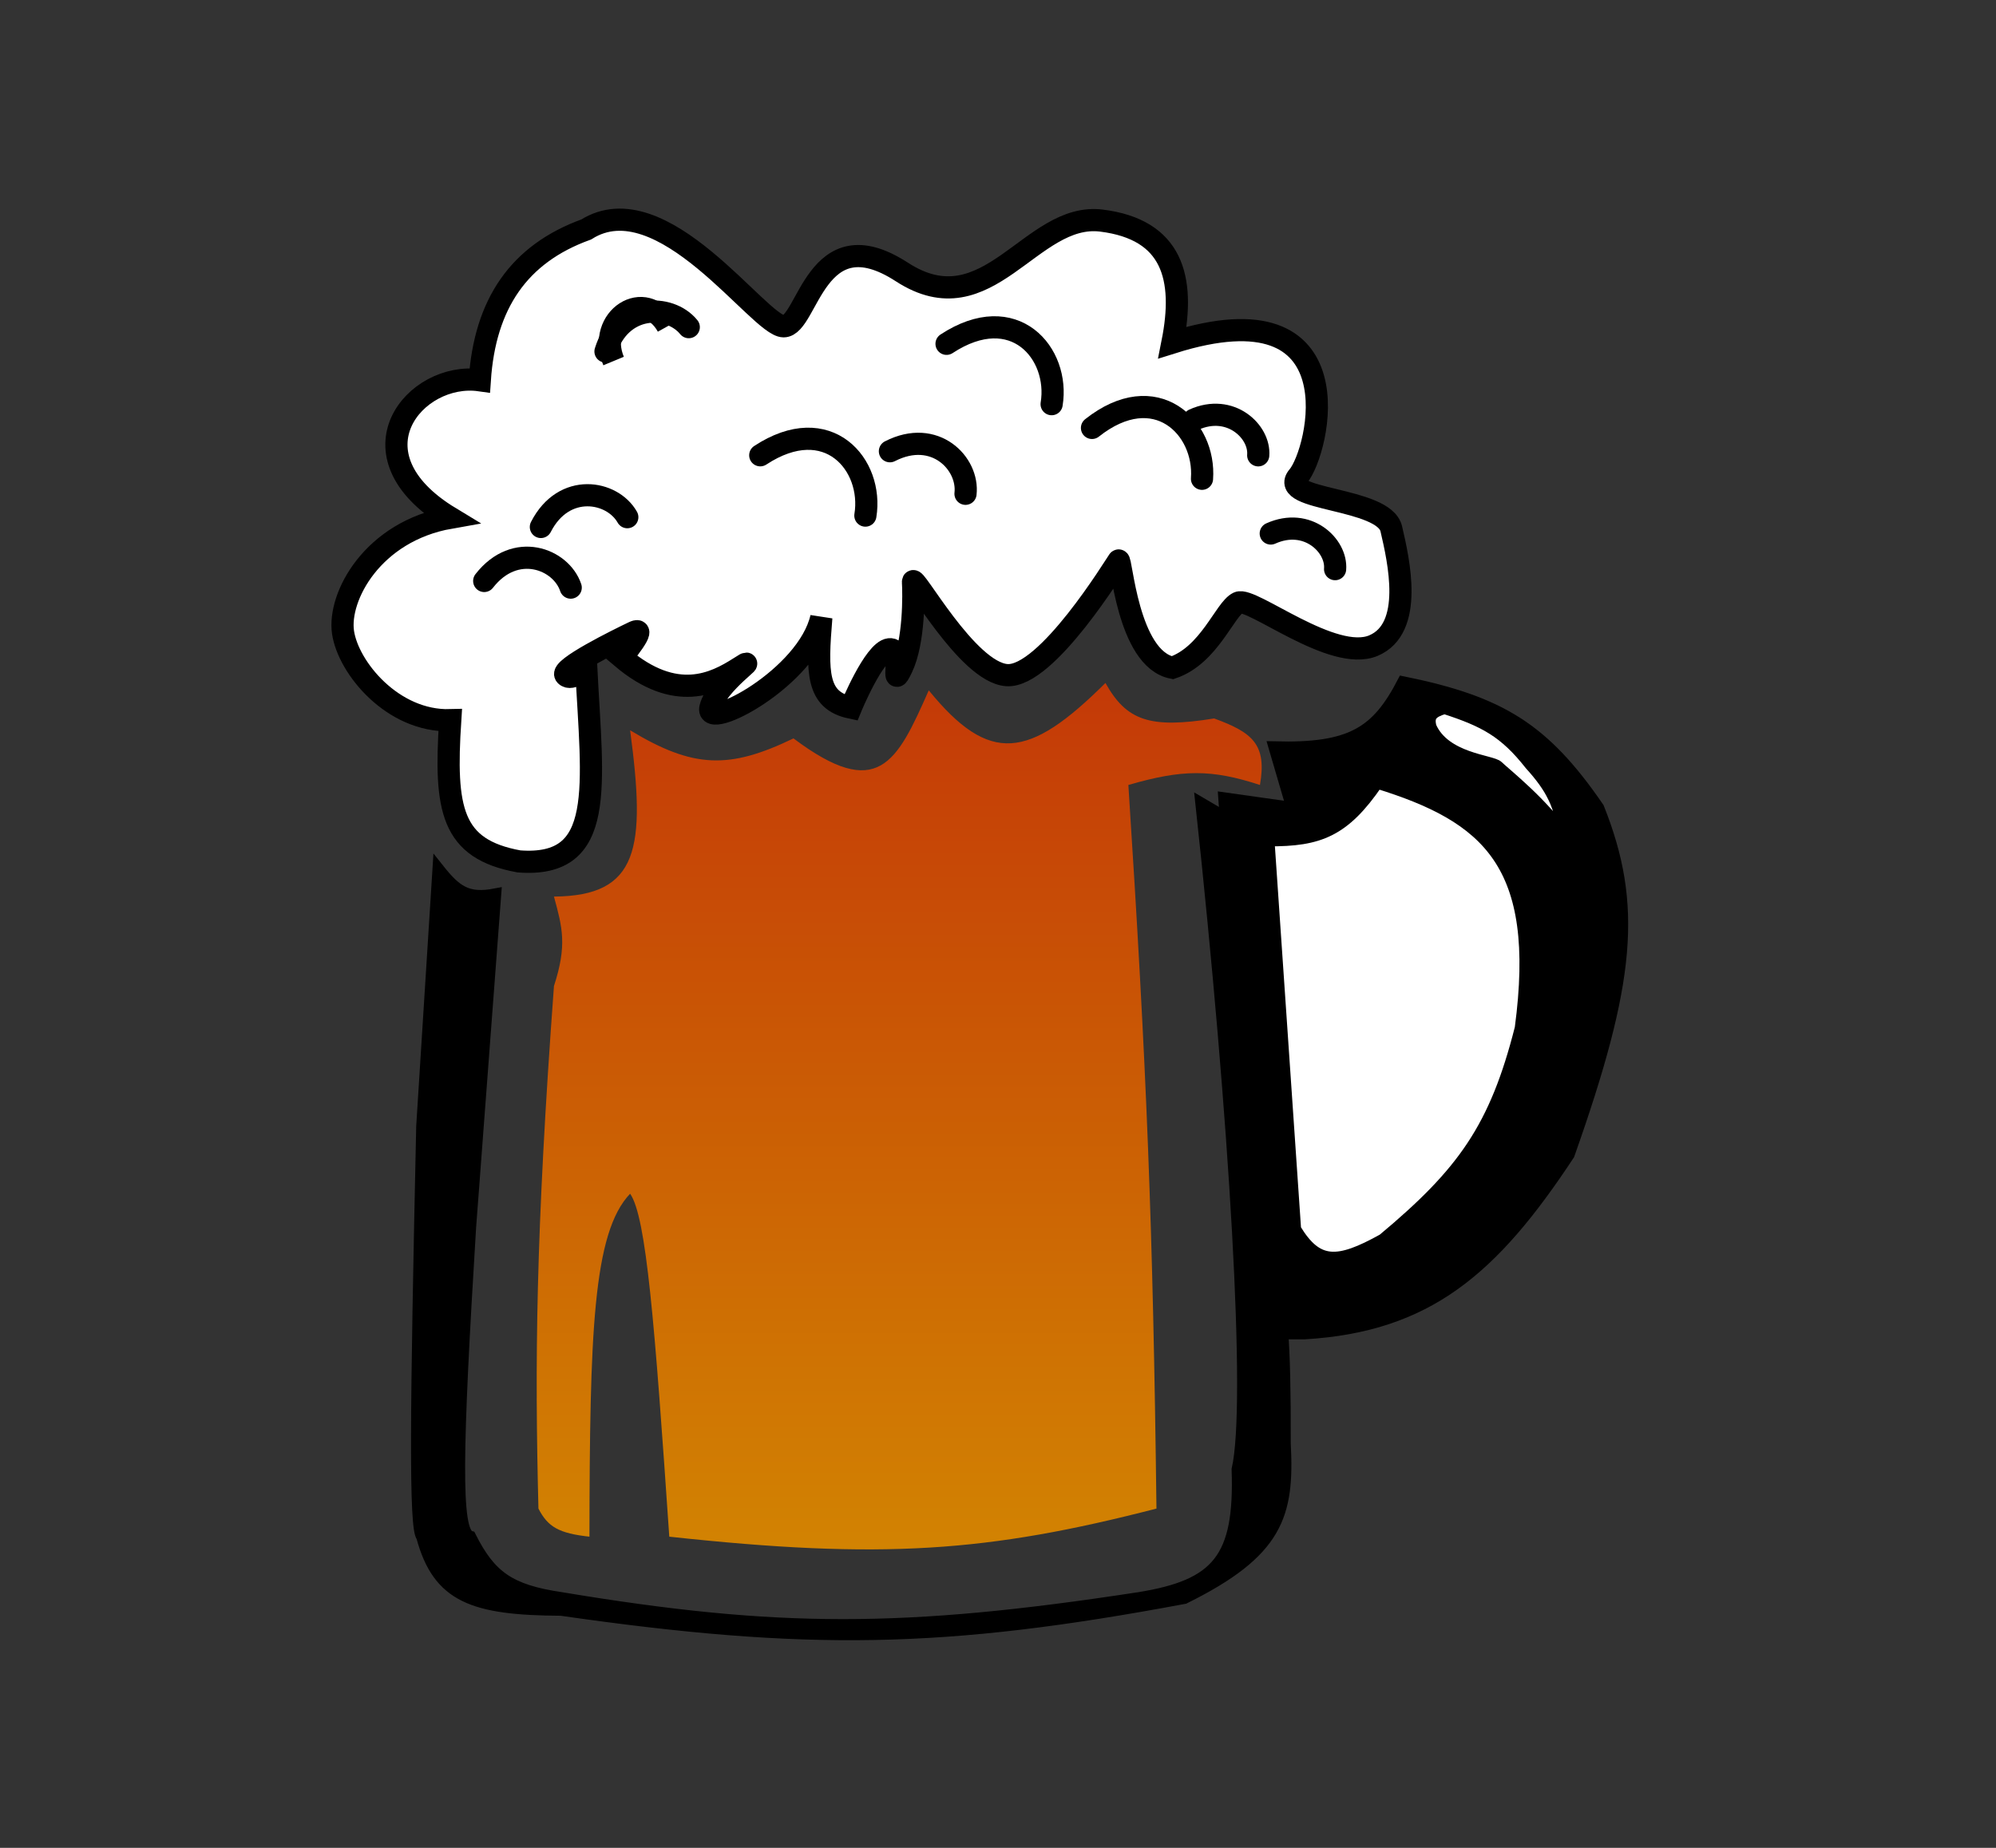 <svg width="54" height="50" viewBox="0 0 54 50" fill="none" xmlns="http://www.w3.org/2000/svg">
<rect x="0" y="0" width="54" height="50" fill="#333333" stroke="none"/>
<path d="M14.04 23.308C12.204 22.975 12.025 21.9 12.18 19.488C10.624 19.531 9.42 18.068 9.28 17.108C9.14 16.148 10.075 14.379 12.18 14.008C9.34 12.289 11.235 10.043 12.98 10.289C13.118 8.223 14.037 6.867 15.86 6.209C17.92 4.909 20.54 8.829 21.2 8.829C21.86 8.829 22.06 5.84 24.4 7.36C26.74 8.88 27.88 5.729 29.8 5.969C31.72 6.209 32.069 7.516 31.72 9.269C36.776 7.677 35.687 12.222 35.12 12.889C34.553 13.555 37.44 13.449 37.64 14.309C37.84 15.168 38.26 17 37.16 17.468C36.06 17.937 33.86 16.14 33.5 16.308C33.14 16.476 32.721 17.726 31.72 18.068C30.496 17.829 30.34 15.06 30.26 15.168C30.18 15.276 28.32 18.34 27.24 18.268C26.16 18.196 24.68 15.44 24.7 15.748C24.72 16.056 24.74 17.356 24.4 18.068C24.06 18.78 24.471 17.52 24.06 17.568C23.649 17.616 23.02 19.148 23.02 19.148C22.087 18.952 22.097 18.192 22.22 16.708C21.85 18.341 19.06 19.8 19.22 19.148C19.38 18.496 20.66 17.648 20 18.068C19.34 18.488 18.288 19.032 16.82 17.788C16.82 17.788 17.56 16.909 17.14 17.108C16.72 17.308 15.14 18.088 15.3 18.268C15.46 18.448 15.86 18.068 15.86 18.068C16.025 21.292 16.407 23.489 14.04 23.308Z" fill="white"/>
<path d="M16.6 9.769C16.12 8.609 17.46 7.749 18.06 8.829M12.18 19.488C12.025 21.9 12.204 22.975 14.04 23.308C16.407 23.489 16.025 21.292 15.86 18.068C15.86 18.068 15.46 18.448 15.3 18.268C15.14 18.088 16.72 17.308 17.14 17.108C17.56 16.909 16.82 17.788 16.82 17.788C18.288 19.032 19.34 18.488 20 18.068C20.66 17.648 19.38 18.496 19.22 19.148C19.06 19.8 21.85 18.341 22.22 16.708C22.097 18.192 22.087 18.952 23.02 19.148C23.02 19.148 23.649 17.616 24.06 17.568C24.471 17.52 24.06 18.78 24.4 18.068C24.74 17.356 24.72 16.056 24.7 15.748C24.68 15.44 26.16 18.196 27.24 18.268C28.32 18.34 30.18 15.276 30.26 15.168C30.34 15.06 30.496 17.829 31.72 18.068C32.721 17.726 33.14 16.476 33.5 16.308C33.86 16.14 36.06 17.937 37.16 17.468C38.26 17 37.84 15.168 37.64 14.309C37.44 13.449 34.553 13.555 35.12 12.889C35.687 12.222 36.776 7.677 31.72 9.269C32.069 7.516 31.72 6.209 29.8 5.969C27.88 5.729 26.74 8.88 24.4 7.36C22.06 5.84 21.86 8.829 21.2 8.829C20.54 8.829 17.92 4.909 15.86 6.209C14.037 6.867 13.118 8.223 12.98 10.289C11.235 10.043 9.34 12.289 12.18 14.008C10.075 14.379 9.14 16.148 9.28 17.108C9.42 18.068 10.624 19.531 12.18 19.488Z" stroke="black" stroke-width="0.6"/>
<path d="M13.1 15.72C13.94 14.64 15.18 15.12 15.44 15.9" stroke="black" stroke-width="0.6" stroke-linecap="round"/>
<path d="M14.633 14.259C15.256 13.04 16.567 13.277 16.971 13.994" stroke="black" stroke-width="0.6" stroke-linecap="round"/>
<path d="M16.381 9.51C16.786 8.202 18.116 8.214 18.634 8.852" stroke="black" stroke-width="0.6" stroke-linecap="round"/>
<path d="M24.076 12.21C25.294 11.585 26.215 12.544 26.121 13.361" stroke="black" stroke-width="0.6" stroke-linecap="round"/>
<path d="M32.298 11.356C33.294 10.908 34.092 11.685 34.04 12.32" stroke="black" stroke-width="0.6" stroke-linecap="round"/>
<path d="M34.379 14.436C35.374 13.988 36.172 14.765 36.12 15.4" stroke="black" stroke-width="0.6" stroke-linecap="round"/>
<path d="M20.568 12.319C22.403 11.114 23.636 12.58 23.412 13.951" stroke="black" stroke-width="0.6" stroke-linecap="round"/>
<path d="M25.608 9.303C27.443 8.099 28.676 9.565 28.451 10.936" stroke="black" stroke-width="0.6" stroke-linecap="round"/>
<path d="M29.543 11.579C31.264 10.217 32.622 11.57 32.519 12.955" stroke="black" stroke-width="0.6" stroke-linecap="round"/>
<path d="M29.907 18.48C30.473 19.491 31.094 19.725 32.847 19.44C33.884 19.819 34.279 20.141 34.087 21.24C32.772 20.811 31.993 20.815 30.527 21.24C31.023 28.892 31.194 33.18 31.287 40.82C26.724 41.997 23.865 42.204 18.107 41.58C17.71 35.776 17.485 32.923 17.047 32.3C16.038 33.356 15.956 36.092 15.947 41.58C15.122 41.489 14.824 41.319 14.567 40.82C14.469 36.901 14.488 33.447 14.987 26.68C15.345 25.578 15.217 25.104 14.987 24.261L14.987 24.26C17.285 24.243 17.476 22.955 17.047 19.76C18.761 20.796 19.729 20.818 21.467 19.98C23.754 21.694 24.259 20.643 25.127 18.68C26.775 20.7 27.834 20.543 29.907 18.48Z" fill="url(#paint0_linear_56_67)"/>
<path d="M13.4 24.2C12.643 24.345 12.335 24.118 11.86 23.52L11.42 30.48C11.251 38.234 11.217 41.357 11.42 41.58C11.861 43.206 12.796 43.547 15.18 43.56C21.831 44.515 25.524 44.46 32.04 43.24C34.566 41.989 34.864 40.996 34.76 39.06C34.768 36.184 34.669 35.288 34.42 34.2V29.44C34.324 25.898 34.154 24.508 33.76 22.48L32.5 21.74C33.429 30.342 33.886 38.025 33.48 39.76C33.564 42.176 32.938 42.897 30.82 43.24C24.444 44.217 21.021 44.212 15.18 43.24C13.777 43.034 13.259 42.651 12.72 41.58C12.3 41.46 12.35 39.255 12.72 33.22L13.4 24.2Z" fill="black" stroke="black" stroke-width="0.32"/>
<path d="M37.96 18.46C37.253 19.823 36.556 20.276 34.48 20.22L34.96 21.86L33.12 21.6L34.12 36.08H35.3C38.612 35.88 40.385 34.36 42.44 31.24C44.099 26.55 44.287 24.486 43.24 21.86C41.767 19.713 40.592 18.995 37.96 18.46Z" fill="black" stroke="black" stroke-width="0.32"/>
<path d="M37.26 21.18C36.366 22.486 35.694 22.749 34.32 22.74L35.04 33.26C35.634 34.239 36.182 34.23 37.42 33.54C39.584 31.735 40.456 30.517 41.14 27.82C41.734 23.366 40.234 22.101 37.26 21.18Z" fill="white" stroke="black" stroke-width="0.32"/>
<path d="M39.08 19.16C38.725 19.269 38.638 19.379 38.7 19.66C39.08 20.54 40.36 20.58 40.52 20.74C40.68 20.9 41.813 21.796 42.34 22.64C42.197 21.771 41.995 21.338 41.4 20.68C40.708 19.801 40.162 19.511 39.08 19.16Z" fill="white" stroke="black" stroke-width="0.32"/>
<defs>
<linearGradient id="paint0_linear_56_67" x1="24.327" y1="18.48" x2="24.327" y2="41.924" gradientUnits="userSpaceOnUse">
<stop stop-color="#C43907"/>
<stop offset="1" stop-color="#D28302"/>
</linearGradient>
</defs>
</svg>
